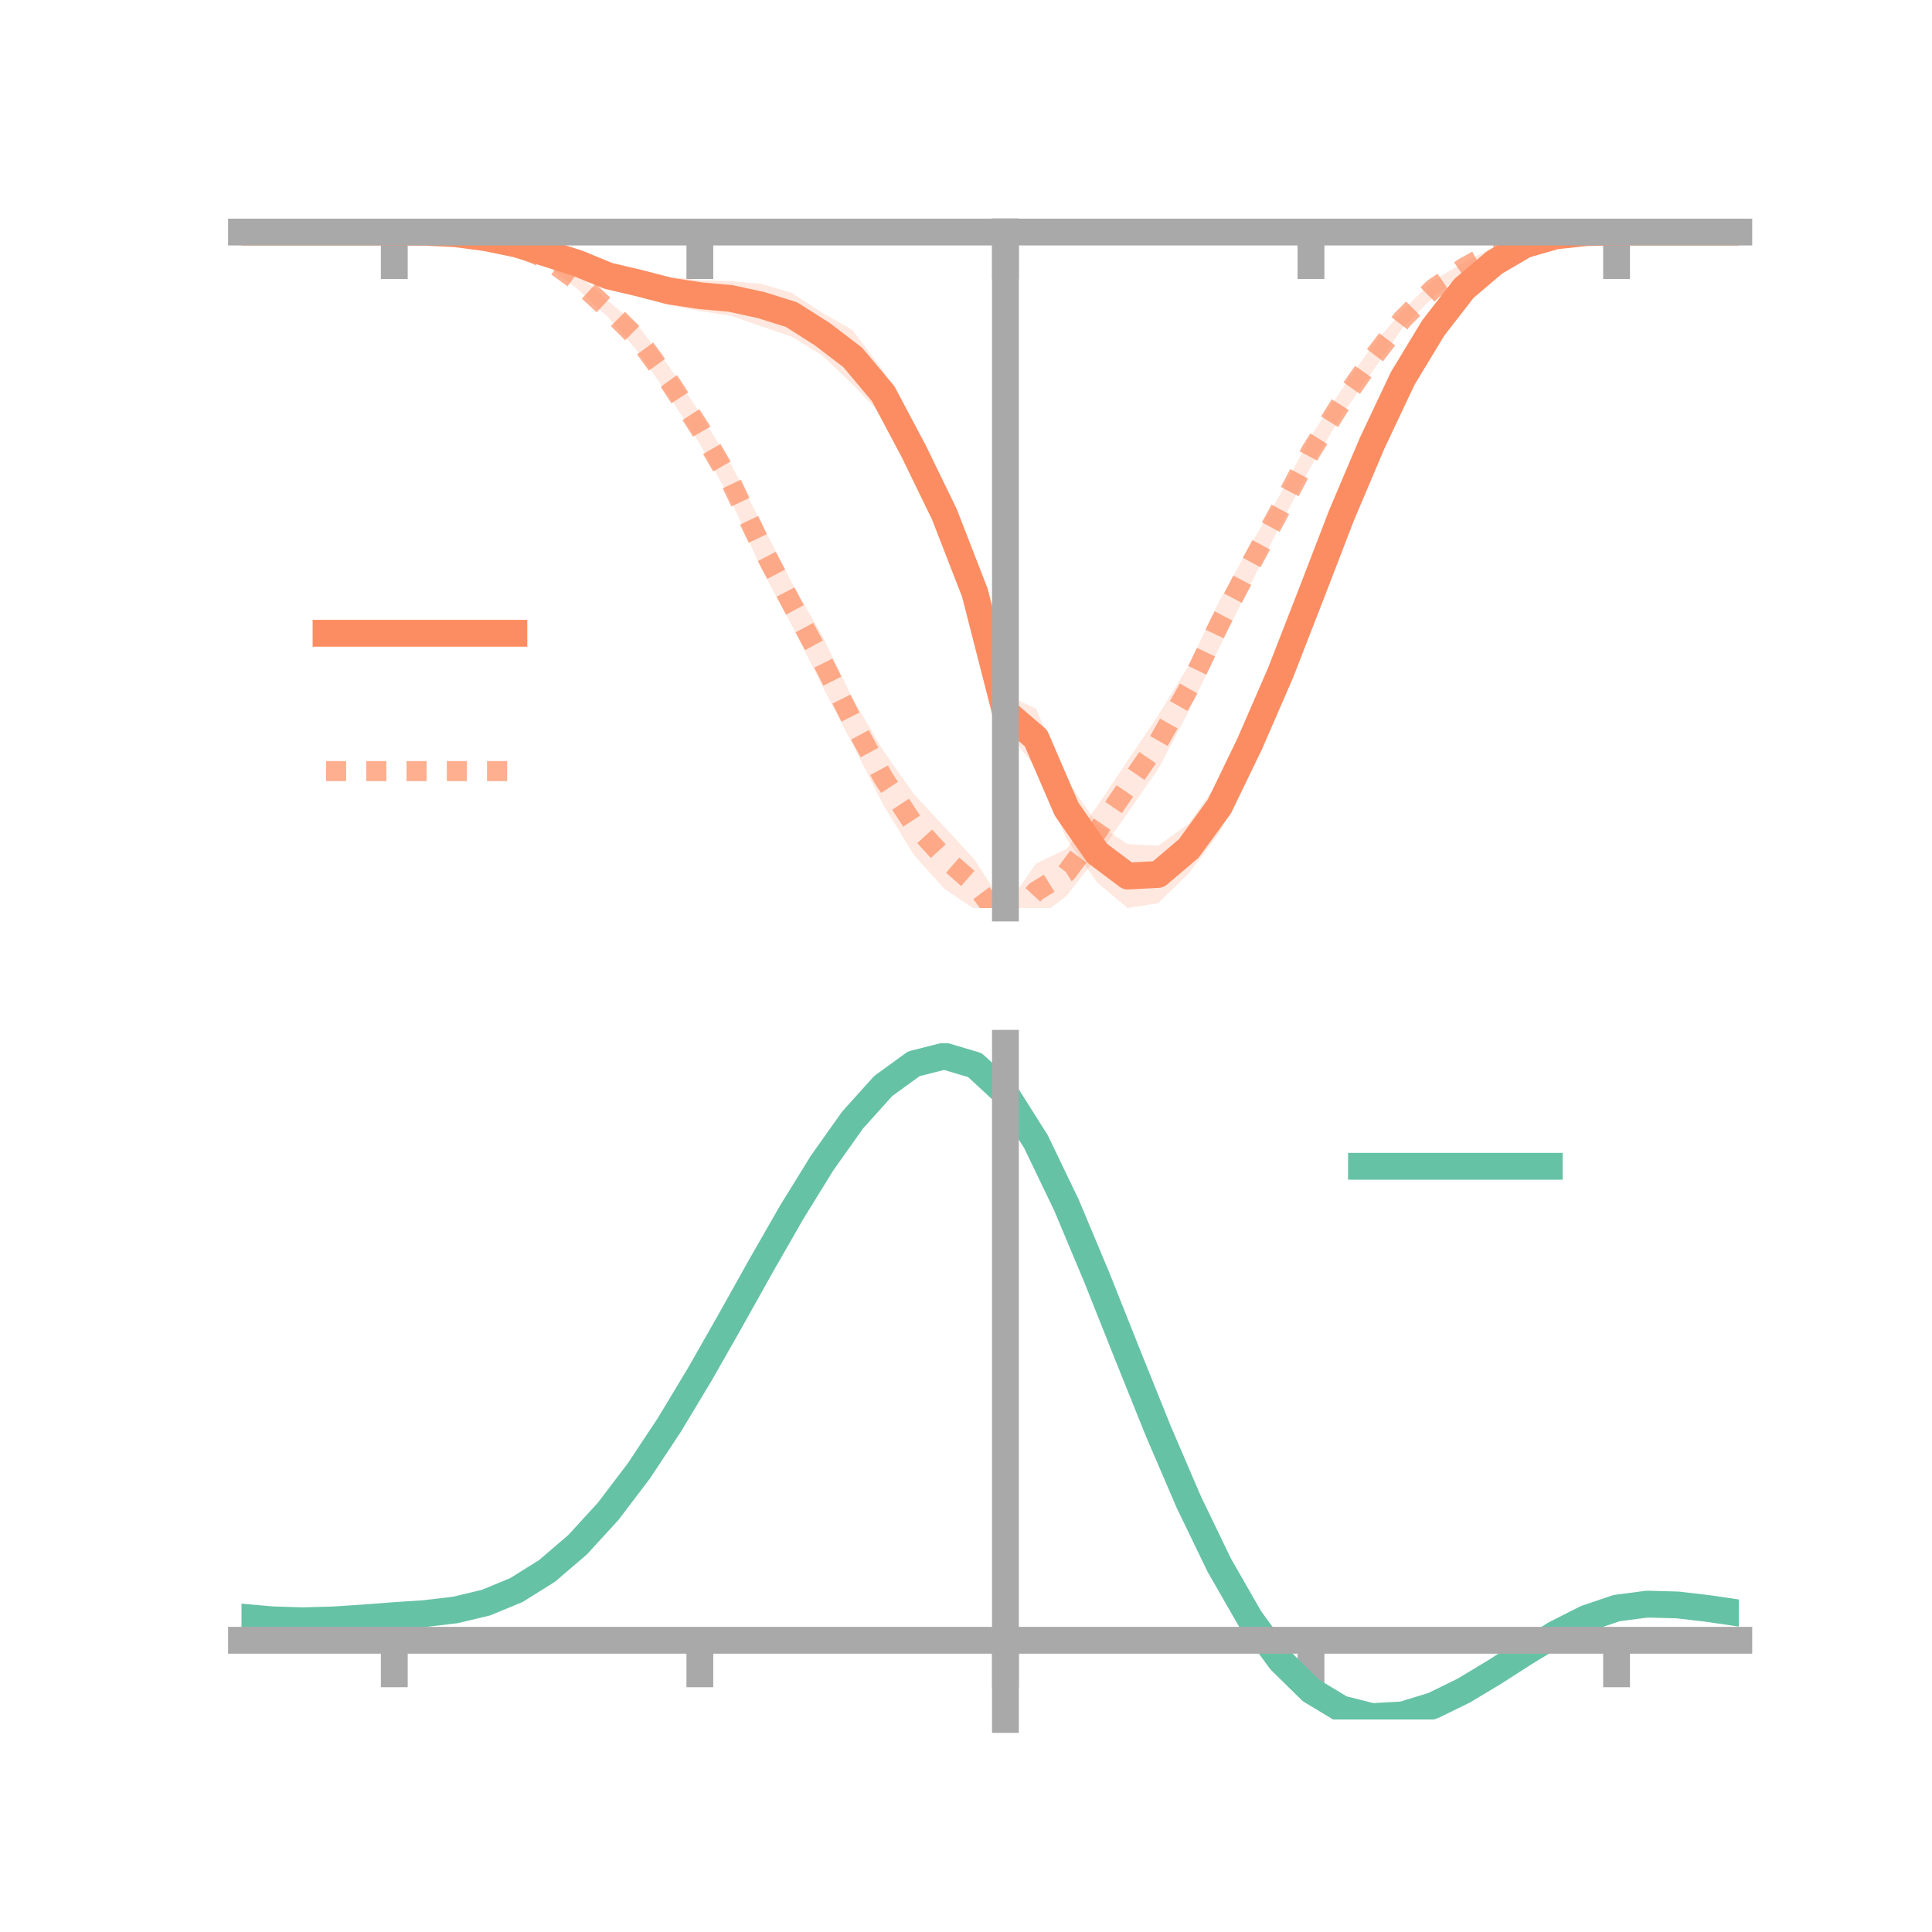 <?xml version="1.0" encoding="utf-8" standalone="no"?>
<!DOCTYPE svg PUBLIC "-//W3C//DTD SVG 1.1//EN"
  "http://www.w3.org/Graphics/SVG/1.1/DTD/svg11.dtd">
<!-- Created with matplotlib (https://matplotlib.org/) -->
<svg height="144pt" version="1.1" viewBox="0 0 144 144" width="144pt" xmlns="http://www.w3.org/2000/svg" xmlns:xlink="http://www.w3.org/1999/xlink">
 <defs>
  <style type="text/css">*{stroke-linecap:butt;stroke-linejoin:round;}</style>
 </defs>
 <g id="figure_1">
  <g id="patch_1">
   <path d="M 0 144 
L 144 144 
L 144 0 
L 0 0 
z
" style="fill:none;"/>
  </g>
  <g id="axes_1">
   <g id="patch_2">
    <path d="M 18 67.68 
L 129.6 67.68 
L 129.6 17.28 
L 18 17.28 
z
" style="fill:none;"/>
   </g>
   <g id="PolyCollection_1">
    <path clip-path="url(#pcff9bf6f72)" d="M 18 17.295 
L 18 17.295 
L 20.278 17.295 
L 22.555 17.295 
L 24.833 17.295 
L 27.11 17.295 
L 29.388 17.295 
L 31.665 17.28 
L 33.943 17.337 
L 36.22 17.508 
L 38.498 17.952 
L 40.776 18.449 
L 43.053 19.05 
L 45.331 19.864 
L 47.608 20.216 
L 49.886 20.636 
L 52.163 20.892 
L 54.441 20.957 
L 56.718 21.152 
L 58.996 21.819 
L 61.273 23.304 
L 63.551 24.611 
L 65.829 27.637 
L 68.106 31.758 
L 70.384 36.419 
L 72.661 42.115 
L 74.939 51.748 
L 77.216 52.822 
L 79.494 58.091 
L 81.771 61.4 
L 84.049 62.914 
L 86.327 63.035 
L 88.604 61.379 
L 90.882 58.163 
L 93.159 53.61 
L 95.437 48.752 
L 97.714 42.83 
L 99.992 37.227 
L 102.269 32.021 
L 104.547 27.374 
L 106.824 23.766 
L 109.102 21.061 
L 111.38 19.303 
L 113.657 18.019 
L 115.935 17.491 
L 118.212 17.308 
L 120.49 17.295 
L 122.767 17.295 
L 125.045 17.295 
L 127.322 17.295 
L 129.6 17.295 
L 129.6 17.295 
L 129.6 17.295 
L 127.322 17.295 
L 125.045 17.295 
L 122.767 17.295 
L 120.49 17.295 
L 118.212 17.367 
L 115.935 17.677 
L 113.657 18.461 
L 111.38 19.845 
L 109.102 21.96 
L 106.824 25.132 
L 104.547 29.046 
L 102.269 34.049 
L 99.992 39.58 
L 97.714 45.806 
L 95.437 51.58 
L 93.159 57.211 
L 90.882 62.075 
L 88.604 65.096 
L 86.327 67.318 
L 84.049 67.68 
L 81.771 65.769 
L 79.494 62.52 
L 77.216 57.219 
L 74.939 54.387 
L 72.661 46.243 
L 70.384 40.227 
L 68.106 35.518 
L 65.829 31.057 
L 63.551 28.658 
L 61.273 26.489 
L 58.996 25.083 
L 56.718 24.318 
L 54.441 23.527 
L 52.163 23.183 
L 49.886 22.74 
L 47.608 21.975 
L 45.331 21.256 
L 43.053 20.194 
L 40.776 19.336 
L 38.498 18.43 
L 36.22 17.932 
L 33.943 17.501 
L 31.665 17.34 
L 29.388 17.295 
L 27.11 17.295 
L 24.833 17.295 
L 22.555 17.295 
L 20.278 17.295 
L 18 17.295 
z
" style="fill:#fc8d62;fill-opacity:0.2;"/>
   </g>
   <g id="PolyCollection_2">
    <path clip-path="url(#pcff9bf6f72)" d="M 18 17.295 
L 18 17.295 
L 20.278 17.295 
L 22.555 17.295 
L 24.833 17.295 
L 27.11 17.295 
L 29.388 17.295 
L 31.665 17.268 
L 33.943 17.31 
L 36.22 17.529 
L 38.498 18.076 
L 40.776 18.85 
L 43.053 20.355 
L 45.331 22.448 
L 47.608 24.334 
L 49.886 27.343 
L 52.163 30.778 
L 54.441 34.533 
L 56.718 38.928 
L 58.996 43.391 
L 61.273 47.367 
L 63.551 52.066 
L 65.829 55.949 
L 68.106 59.173 
L 70.384 61.624 
L 72.661 64.1 
L 74.939 67.65 
L 77.216 64.361 
L 79.494 63.282 
L 81.771 60.086 
L 84.049 56.697 
L 86.327 53.321 
L 88.604 49.59 
L 90.882 44.779 
L 93.159 40.696 
L 95.437 36.807 
L 97.714 32.488 
L 99.992 29.042 
L 102.269 25.797 
L 104.547 23.142 
L 106.824 20.901 
L 109.102 19.578 
L 111.38 18.381 
L 113.657 17.73 
L 115.935 17.361 
L 118.212 17.291 
L 120.49 17.295 
L 122.767 17.295 
L 125.045 17.295 
L 127.322 17.295 
L 129.6 17.295 
L 129.6 17.295 
L 129.6 17.295 
L 127.322 17.295 
L 125.045 17.295 
L 122.767 17.295 
L 120.49 17.295 
L 118.212 17.365 
L 115.935 17.602 
L 113.657 18.159 
L 111.38 19.021 
L 109.102 20.346 
L 106.824 22.149 
L 104.547 24.421 
L 102.269 27.722 
L 99.992 30.969 
L 97.714 34.776 
L 95.437 39.101 
L 93.159 43.651 
L 90.882 48.255 
L 88.604 53.011 
L 86.327 57.312 
L 84.049 60.592 
L 81.771 63.868 
L 79.494 66.774 
L 77.216 68.52 
L 74.939 70.219 
L 72.661 67.768 
L 70.384 66.251 
L 68.106 63.71 
L 65.829 59.988 
L 63.551 55.475 
L 61.273 51.106 
L 58.996 46.569 
L 56.718 42.347 
L 54.441 37.191 
L 52.163 33.096 
L 49.886 29.553 
L 47.608 26.29 
L 45.331 23.654 
L 43.053 21.55 
L 40.776 19.778 
L 38.498 18.62 
L 36.22 17.972 
L 33.943 17.56 
L 31.665 17.346 
L 29.388 17.295 
L 27.11 17.295 
L 24.833 17.295 
L 22.555 17.295 
L 20.278 17.295 
L 18 17.295 
z
" style="fill:#fc8d62;fill-opacity:0.2;"/>
   </g>
   <g id="matplotlib.axis_1">
    <g id="xtick_1">
     <g id="line2d_1">
      <defs>
       <path d="M 0 0 
L 0 3.5 
" id="m6dddded172" style="stroke:#a9a9a9;stroke-width:2;"/>
      </defs>
      <g>
       <use style="fill:#a9a9a9;stroke:#a9a9a9;stroke-width:2;" x="29.388" xlink:href="#m6dddded172" y="17.295"/>
      </g>
     </g>
    </g>
    <g id="xtick_2">
     <g id="line2d_2">
      <g>
       <use style="fill:#a9a9a9;stroke:#a9a9a9;stroke-width:2;" x="52.163" xlink:href="#m6dddded172" y="17.295"/>
      </g>
     </g>
    </g>
    <g id="xtick_3">
     <g id="line2d_3">
      <g>
       <use style="fill:#a9a9a9;stroke:#a9a9a9;stroke-width:2;" x="74.939" xlink:href="#m6dddded172" y="17.295"/>
      </g>
     </g>
    </g>
    <g id="xtick_4">
     <g id="line2d_4">
      <g>
       <use style="fill:#a9a9a9;stroke:#a9a9a9;stroke-width:2;" x="97.714" xlink:href="#m6dddded172" y="17.295"/>
      </g>
     </g>
    </g>
    <g id="xtick_5">
     <g id="line2d_5">
      <g>
       <use style="fill:#a9a9a9;stroke:#a9a9a9;stroke-width:2;" x="120.49" xlink:href="#m6dddded172" y="17.295"/>
      </g>
     </g>
    </g>
   </g>
   <g id="matplotlib.axis_2"/>
   <g id="line2d_6">
    <path clip-path="url(#pcff9bf6f72)" d="M 18 17.295 
L 20.278 17.295 
L 22.555 17.295 
L 24.833 17.295 
L 27.11 17.295 
L 29.388 17.295 
L 31.665 17.31 
L 33.943 17.419 
L 36.22 17.72 
L 38.498 18.191 
L 40.776 18.893 
L 43.053 19.622 
L 45.331 20.56 
L 47.608 21.096 
L 49.886 21.688 
L 52.163 22.038 
L 54.441 22.242 
L 56.718 22.735 
L 58.996 23.451 
L 61.273 24.896 
L 63.551 26.634 
L 65.829 29.347 
L 68.106 33.638 
L 70.384 38.323 
L 72.661 44.179 
L 74.939 53.068 
L 77.216 55.02 
L 79.494 60.306 
L 81.771 63.585 
L 84.049 65.297 
L 86.327 65.176 
L 88.604 63.238 
L 90.882 60.119 
L 93.159 55.411 
L 95.437 50.166 
L 97.714 44.318 
L 99.992 38.404 
L 102.269 33.035 
L 104.547 28.21 
L 106.824 24.449 
L 109.102 21.511 
L 111.38 19.574 
L 113.657 18.24 
L 115.935 17.584 
L 118.212 17.338 
L 120.49 17.295 
L 122.767 17.295 
L 125.045 17.295 
L 127.322 17.295 
L 129.6 17.295 
" style="fill:none;stroke:#fc8d62;stroke-linecap:square;stroke-width:2;"/>
   </g>
   <g id="line2d_7">
    <path clip-path="url(#pcff9bf6f72)" d="M 18 17.295 
L 20.278 17.295 
L 22.555 17.295 
L 24.833 17.295 
L 27.11 17.295 
L 29.388 17.295 
L 31.665 17.307 
L 33.943 17.435 
L 36.22 17.751 
L 38.498 18.348 
L 40.776 19.314 
L 43.053 20.953 
L 45.331 23.051 
L 47.608 25.312 
L 49.886 28.448 
L 52.163 31.937 
L 54.441 35.862 
L 56.718 40.637 
L 58.996 44.98 
L 61.273 49.236 
L 63.551 53.771 
L 65.829 57.969 
L 68.106 61.442 
L 70.384 63.938 
L 72.661 65.934 
L 74.939 68.935 
L 77.216 66.44 
L 79.494 65.028 
L 81.771 61.977 
L 84.049 58.644 
L 86.327 55.317 
L 88.604 51.301 
L 90.882 46.517 
L 93.159 42.174 
L 95.437 37.954 
L 97.714 33.632 
L 99.992 30.006 
L 102.269 26.759 
L 104.547 23.782 
L 106.824 21.525 
L 109.102 19.962 
L 111.38 18.701 
L 113.657 17.945 
L 115.935 17.481 
L 118.212 17.328 
L 120.49 17.295 
L 122.767 17.295 
L 125.045 17.295 
L 127.322 17.295 
L 129.6 17.295 
" style="fill:none;stroke:#fc8d62;stroke-dasharray:1.5,1.5;stroke-dashoffset:0;stroke-opacity:0.7;stroke-width:1.5;"/>
   </g>
   <g id="patch_3">
    <path d="M 74.939 67.68 
L 74.939 17.28 
" style="fill:none;stroke:#a9a9a9;stroke-linecap:square;stroke-linejoin:miter;stroke-width:2;"/>
   </g>
   <g id="patch_4">
    <path d="M 129.6 67.68 
L 129.6 17.28 
" style="fill:none;"/>
   </g>
   <g id="patch_5">
    <path d="M 18 17.295 
L 129.6 17.295 
" style="fill:none;stroke:#a9a9a9;stroke-linecap:square;stroke-linejoin:miter;stroke-width:2;"/>
   </g>
   <g id="patch_6">
    <path d="M 18 17.28 
L 129.6 17.28 
" style="fill:none;"/>
   </g>
   <g id="legend_1">
    <g id="line2d_8">
     <path d="M 24.3 47.2 
L 38.3 47.2 
" style="fill:none;stroke:#fc8d62;stroke-linecap:square;stroke-width:2;"/>
    </g>
    <g id="line2d_9"/>
    <g id="text_1">
     <!--   -->
     <g transform="translate(43.9 49.65)scale(0.07 -0.07)">
      <defs>
       <path id="DejaVuSans-32"/>
      </defs>
      <use xlink:href="#DejaVuSans-32"/>
     </g>
    </g>
    <g id="line2d_10">
     <path d="M 24.3 57.474 
L 38.3 57.474 
" style="fill:none;stroke:#fc8d62;stroke-dasharray:1.5,1.5;stroke-dashoffset:0;stroke-opacity:0.7;stroke-width:1.5;"/>
    </g>
    <g id="line2d_11"/>
    <g id="text_2">
     <!--   -->
     <g transform="translate(43.9 59.924)scale(0.07 -0.07)">
      <use xlink:href="#DejaVuSans-32"/>
     </g>
    </g>
   </g>
  </g>
  <g id="axes_2">
   <g id="patch_7">
    <path d="M 18 128.16 
L 129.6 128.16 
L 129.6 77.76 
L 18 77.76 
z
" style="fill:none;"/>
   </g>
   <g id="PolyCollection_3">
    <path clip-path="url(#p3f3bed6188)" d="M 18 120.571 
L 18 120.489 
L 20.278 120.7 
L 22.555 120.77 
L 24.833 120.703 
L 27.11 120.543 
L 29.388 120.362 
L 31.665 120.204 
L 33.943 119.93 
L 36.22 119.379 
L 38.498 118.427 
L 40.776 116.981 
L 43.053 114.991 
L 45.331 112.448 
L 47.608 109.382 
L 49.886 105.862 
L 52.163 101.988 
L 54.441 97.89 
L 56.718 93.722 
L 58.996 89.66 
L 61.273 85.891 
L 63.551 82.615 
L 65.829 80.035 
L 68.106 78.351 
L 70.384 77.76 
L 72.661 78.448 
L 74.939 80.583 
L 77.216 84.246 
L 79.494 89.054 
L 81.771 94.569 
L 84.049 100.381 
L 86.327 106.132 
L 88.604 111.522 
L 90.882 116.316 
L 93.159 120.346 
L 95.437 123.51 
L 97.714 125.772 
L 99.992 127.155 
L 102.269 127.73 
L 104.547 127.609 
L 106.824 126.924 
L 109.102 125.829 
L 111.38 124.482 
L 113.657 123.048 
L 115.935 121.683 
L 118.212 120.542 
L 120.49 119.775 
L 122.767 119.481 
L 125.045 119.548 
L 127.322 119.823 
L 129.6 120.172 
L 129.6 120.28 
L 129.6 120.28 
L 127.322 119.956 
L 125.045 119.7 
L 122.767 119.644 
L 120.49 119.944 
L 118.212 120.721 
L 115.935 121.891 
L 113.657 123.301 
L 111.38 124.789 
L 109.102 126.184 
L 106.824 127.318 
L 104.547 128.026 
L 102.269 128.16 
L 99.992 127.592 
L 97.714 126.226 
L 95.437 124.009 
L 93.159 120.928 
L 90.882 117.02 
L 88.604 112.38 
L 86.327 107.163 
L 84.049 101.594 
L 81.771 95.96 
L 79.494 90.61 
L 77.216 85.943 
L 74.939 82.39 
L 72.661 80.323 
L 70.384 79.66 
L 68.106 80.233 
L 65.829 81.857 
L 63.551 84.339 
L 61.273 87.482 
L 58.996 91.092 
L 56.718 94.978 
L 54.441 98.957 
L 52.163 102.865 
L 49.886 106.557 
L 47.608 109.913 
L 45.331 112.838 
L 43.053 115.273 
L 40.776 117.189 
L 38.498 118.592 
L 36.22 119.524 
L 33.943 120.063 
L 31.665 120.327 
L 29.388 120.475 
L 27.11 120.64 
L 24.833 120.781 
L 22.555 120.833 
L 20.278 120.764 
L 18 120.571 
z
" style="fill:#66c2a5;fill-opacity:0.2;"/>
   </g>
   <g id="matplotlib.axis_3">
    <g id="xtick_6">
     <g id="line2d_12">
      <g>
       <use style="fill:#a9a9a9;stroke:#a9a9a9;stroke-width:2;" x="29.388" xlink:href="#m6dddded172" y="122.257"/>
      </g>
     </g>
    </g>
    <g id="xtick_7">
     <g id="line2d_13">
      <g>
       <use style="fill:#a9a9a9;stroke:#a9a9a9;stroke-width:2;" x="52.163" xlink:href="#m6dddded172" y="122.257"/>
      </g>
     </g>
    </g>
    <g id="xtick_8">
     <g id="line2d_14">
      <g>
       <use style="fill:#a9a9a9;stroke:#a9a9a9;stroke-width:2;" x="74.939" xlink:href="#m6dddded172" y="122.257"/>
      </g>
     </g>
    </g>
    <g id="xtick_9">
     <g id="line2d_15">
      <g>
       <use style="fill:#a9a9a9;stroke:#a9a9a9;stroke-width:2;" x="97.714" xlink:href="#m6dddded172" y="122.257"/>
      </g>
     </g>
    </g>
    <g id="xtick_10">
     <g id="line2d_16">
      <g>
       <use style="fill:#a9a9a9;stroke:#a9a9a9;stroke-width:2;" x="120.49" xlink:href="#m6dddded172" y="122.257"/>
      </g>
     </g>
    </g>
   </g>
   <g id="matplotlib.axis_4"/>
   <g id="line2d_17">
    <path clip-path="url(#p3f3bed6188)" d="M 18 120.53 
L 20.278 120.732 
L 22.555 120.802 
L 24.833 120.742 
L 27.11 120.592 
L 29.388 120.418 
L 31.665 120.266 
L 33.943 119.996 
L 36.22 119.452 
L 38.498 118.51 
L 40.776 117.085 
L 43.053 115.132 
L 45.331 112.643 
L 47.608 109.647 
L 49.886 106.21 
L 52.163 102.427 
L 54.441 98.424 
L 56.718 94.35 
L 58.996 90.376 
L 61.273 86.687 
L 63.551 83.477 
L 65.829 80.946 
L 68.106 79.292 
L 70.384 78.71 
L 72.661 79.386 
L 74.939 81.487 
L 77.216 85.094 
L 79.494 89.832 
L 81.771 95.264 
L 84.049 100.987 
L 86.327 106.648 
L 88.604 111.951 
L 90.882 116.668 
L 93.159 120.637 
L 95.437 123.759 
L 97.714 125.999 
L 99.992 127.373 
L 102.269 127.945 
L 104.547 127.817 
L 106.824 127.121 
L 109.102 126.006 
L 111.38 124.636 
L 113.657 123.174 
L 115.935 121.787 
L 118.212 120.632 
L 120.49 119.86 
L 122.767 119.562 
L 125.045 119.624 
L 127.322 119.89 
L 129.6 120.226 
" style="fill:none;stroke:#66c2a5;stroke-linecap:square;stroke-width:2;"/>
   </g>
   <g id="patch_8">
    <path d="M 74.939 128.16 
L 74.939 77.76 
" style="fill:none;stroke:#a9a9a9;stroke-linecap:square;stroke-linejoin:miter;stroke-width:2;"/>
   </g>
   <g id="patch_9">
    <path d="M 129.6 128.16 
L 129.6 77.76 
" style="fill:none;"/>
   </g>
   <g id="patch_10">
    <path d="M 18 122.257 
L 129.6 122.257 
" style="fill:none;stroke:#a9a9a9;stroke-linecap:square;stroke-linejoin:miter;stroke-width:2;"/>
   </g>
   <g id="patch_11">
    <path d="M 18 77.76 
L 129.6 77.76 
" style="fill:none;"/>
   </g>
   <g id="legend_2">
    <g id="line2d_18">
     <path d="M 101.475 86.929 
L 115.475 86.929 
" style="fill:none;stroke:#66c2a5;stroke-linecap:square;stroke-width:2;"/>
    </g>
    <g id="line2d_19"/>
    <g id="text_3">
     <!--   -->
     <g transform="translate(121.075 89.379)scale(0.07 -0.07)">
      <use xlink:href="#DejaVuSans-32"/>
     </g>
    </g>
   </g>
  </g>
 </g>
 <defs>
  <clipPath id="pcff9bf6f72">
   <rect height="50.4" width="111.6" x="18" y="17.28"/>
  </clipPath>
  <clipPath id="p3f3bed6188">
   <rect height="50.4" width="111.6" x="18" y="77.76"/>
  </clipPath>
 </defs>
</svg>
